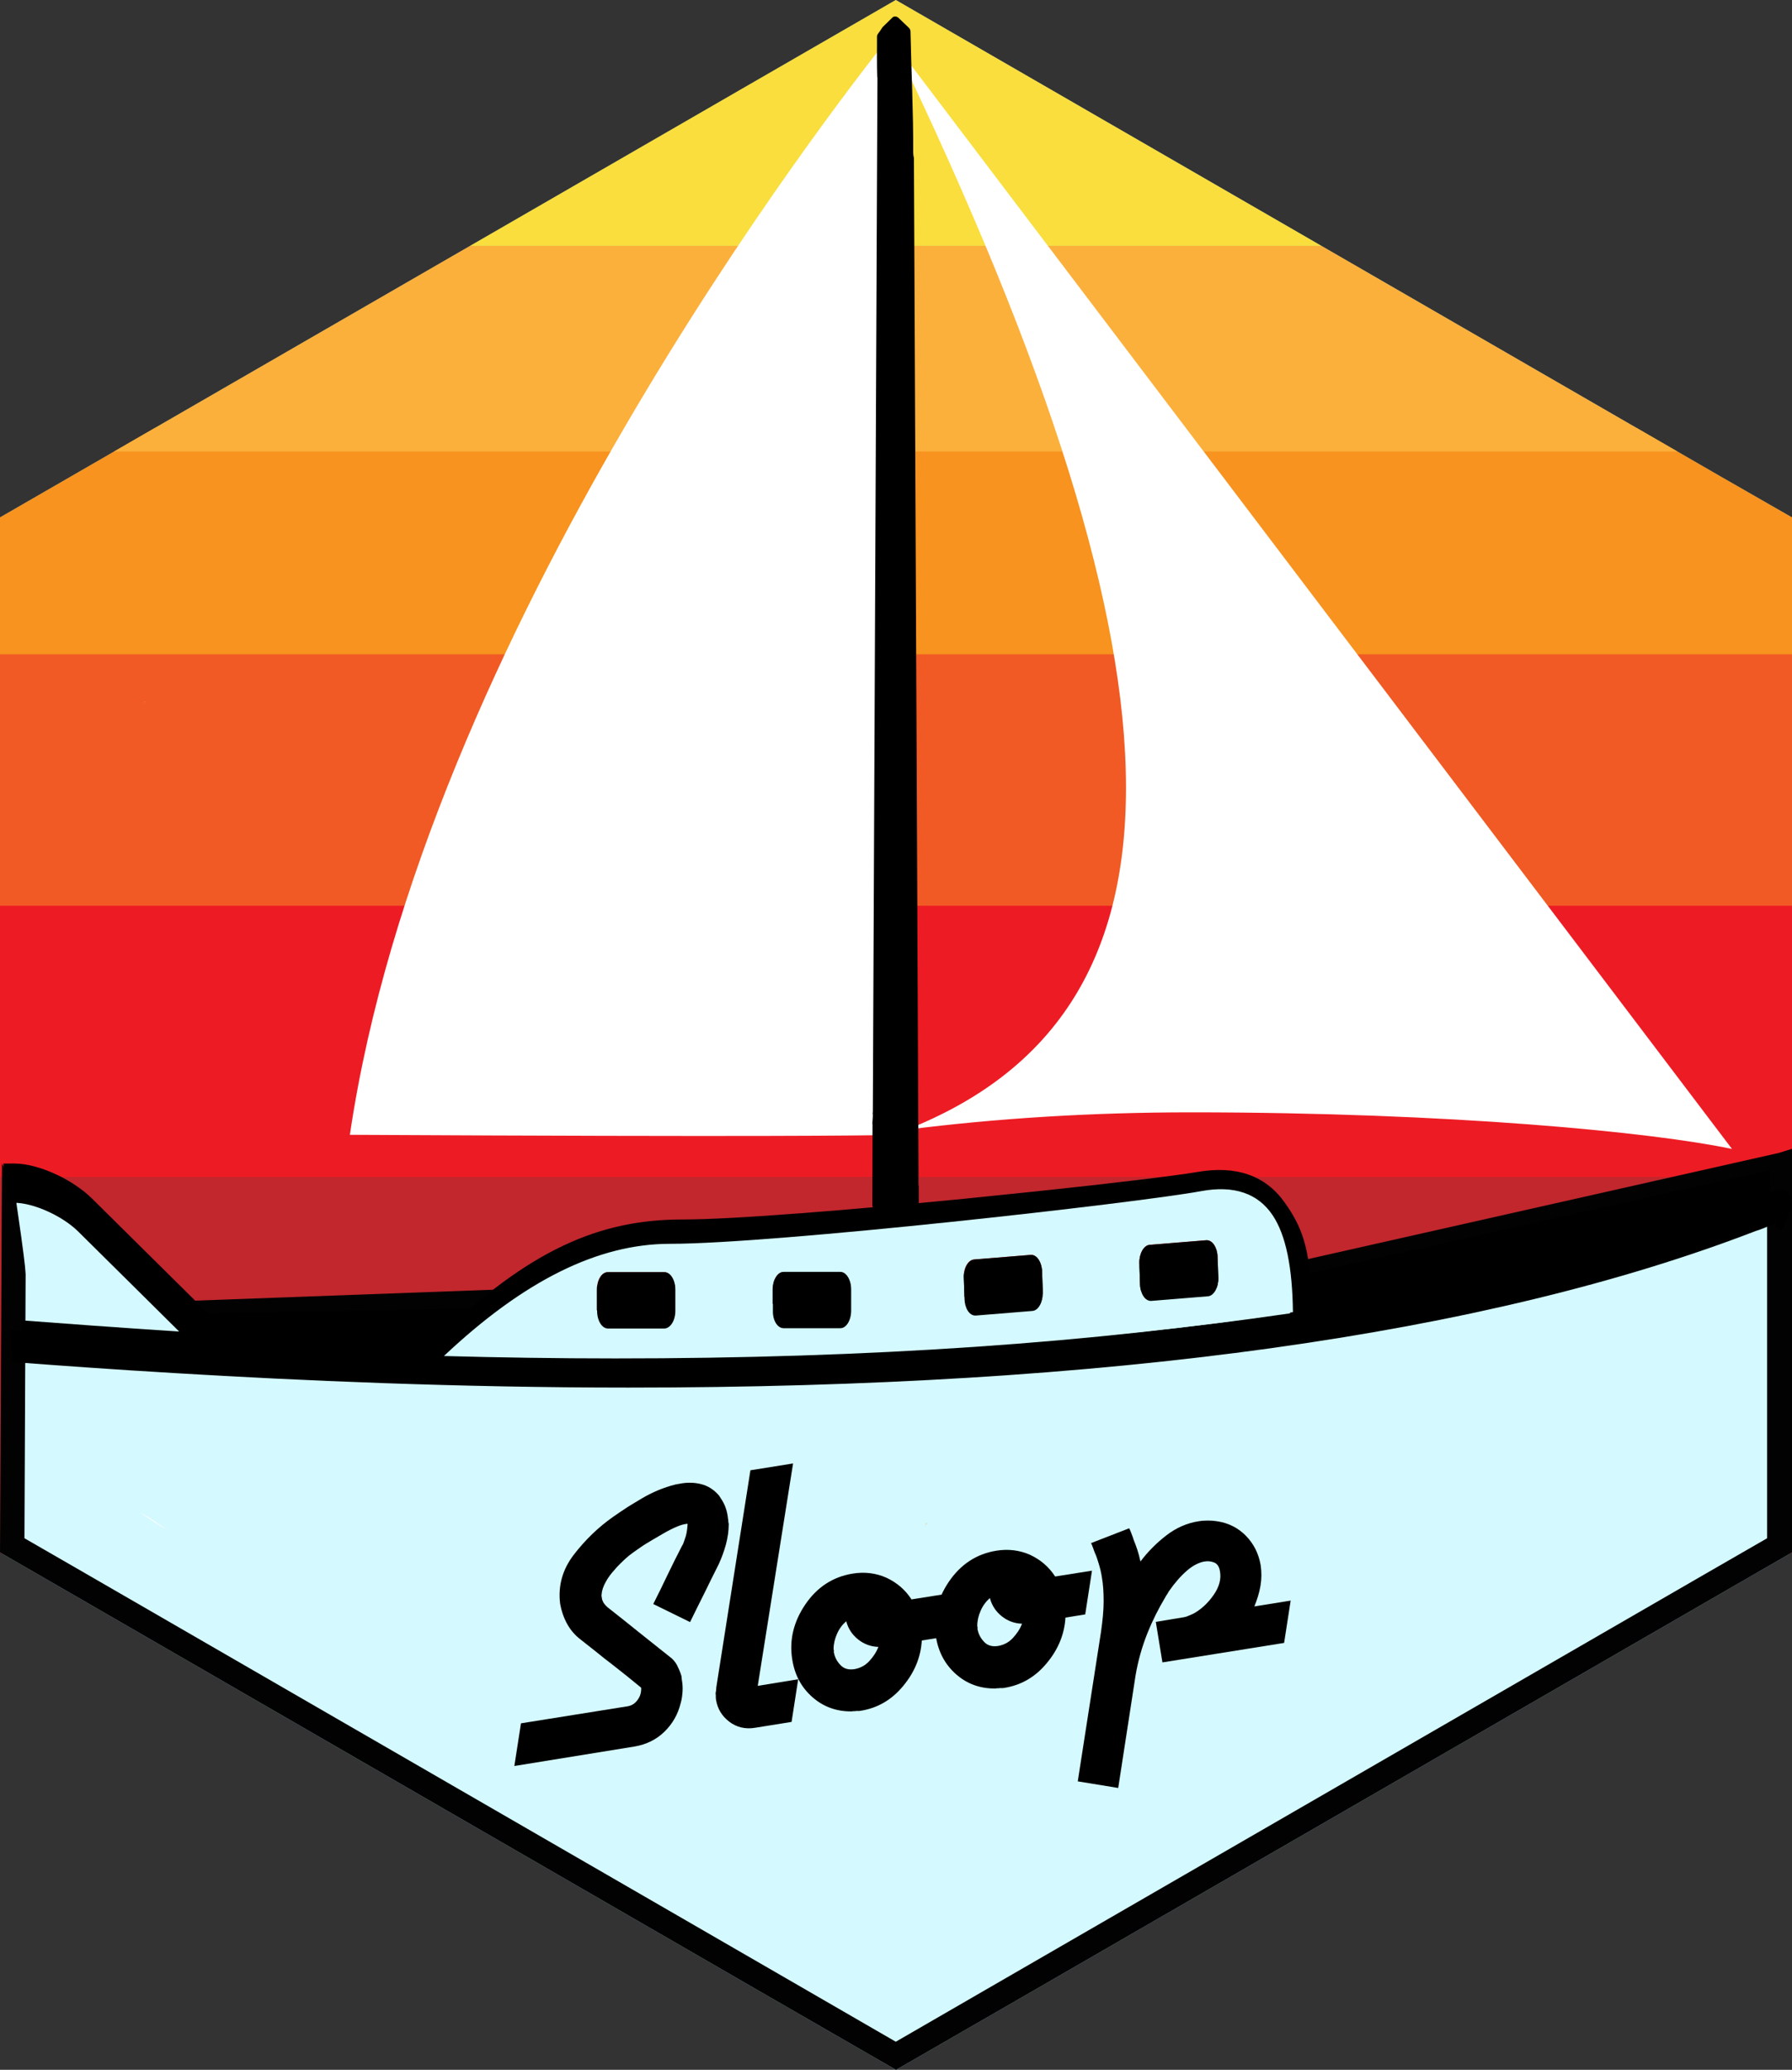 <?xml version="1.0" encoding="utf-8"?>
<!-- Generator: Adobe Illustrator 26.5.0, SVG Export Plug-In . SVG Version: 6.00 Build 0)  -->
<svg version="1.1" id="Layer_1" xmlns="http://www.w3.org/2000/svg" xmlns:xlink="http://www.w3.org/1999/xlink" x="0px" y="0px"
	 viewBox="0 0 2521 2911" style="enable-background:new 0 0 2521 2911;" xml:space="preserve">
<rect x="0" y="0" width="2521" height="2911" fill="#333333" stroke="none"/>
<style type="text/css">
	.st0{fill:#80A9B5;}
	.st1{clip-path:url(#SVGID_00000018211565959608428460000011415645757173885604_);}
	.st2{clip-path:url(#SVGID_00000124133219866414173540000001666241805883861639_);fill:#C1272D;}
	.st3{clip-path:url(#SVGID_00000121997738351841140850000013879199196910735248_);fill:#ED1C24;}
	.st4{clip-path:url(#SVGID_00000142874182256597942020000010199172876099488899_);fill:#F15A24;}
	.st5{clip-path:url(#SVGID_00000065789667061214826050000003621640237773499291_);fill:#F7931E;}
	.st6{clip-path:url(#SVGID_00000152965874021929236040000013305454031950085041_);fill:#FBB03B;}
	.st7{clip-path:url(#SVGID_00000124851701301130268110000003601010336969735040_);fill:#F9DE3D;}
	.st8{fill:#D4F9FF;}
	.st9{fill:#020202;}
	.st10{fill:#E6B35A;}
	.st11{fill:#FFFFFF;}
	.st12{enable-background:new    ;}
	.st13{fill:none;}
</style>
<g id="Layer_3">
</g>
<g id="Layer_1_1_">
	<path class="st0" d="M2419.8,669.7L1467,119.4L1260.2,0l-206.8,119.4L100.5,669.7L0,727.7v1455.7l100.5,58l964.8,557.2l195.2,112.5
		l195.2-112.5l964.8-557.2l100.5-58V727.7L2419.8,669.7z"/>
	<g>
		<g>
			<g>
				<defs>
					<polygon id="SVGID_1_" points="2419.8,669.7 1467,119.4 1260.2,0 1053.3,119.4 100.5,669.7 0,727.7 0,2183.3 100.5,2241.3 
						1065.3,2798.5 1260.5,2911 1455.7,2798.5 2420.5,2241.3 2521,2183.3 2521,727.7 					"/>
				</defs>
				<clipPath id="SVGID_00000132789951842640907720000004384204386815904138_">
					<use xlink:href="#SVGID_1_"  style="overflow:visible;"/>
				</clipPath>
				<g style="clip-path:url(#SVGID_00000132789951842640907720000004384204386815904138_);">
				</g>
			</g>
		</g>
		<g>
			<g>
				<defs>
					<polygon id="SVGID_00000122721061087056713980000012210220065617657237_" points="2419.8,669.7 1467,119.4 1260.2,0 
						1053.3,119.4 100.5,669.7 0,727.7 0,2183.3 100.5,2241.3 1065.3,2798.5 1260.5,2911 1455.7,2798.5 2420.5,2241.3 2521,2183.3 
						2521,727.7 					"/>
				</defs>
				<clipPath id="SVGID_00000008861760170675473840000018088231053308268466_">
					<use xlink:href="#SVGID_00000122721061087056713980000012210220065617657237_"  style="overflow:visible;"/>
				</clipPath>
				<path style="clip-path:url(#SVGID_00000008861760170675473840000018088231053308268466_);fill:#C1272D;" d="M2786.1,1635.4
					H-182.1v550h2966.2C2784.4,2002.2,2785.1,1818.6,2786.1,1635.4z"/>
			</g>
		</g>
		<g>
			<g>
				<defs>
					<polygon id="SVGID_00000095332255299140450830000018412101002278170014_" points="2419.8,669.7 1467,119.4 1260.2,0 
						1053.3,119.4 100.5,669.7 0,727.7 0,2183.3 100.5,2241.3 1065.3,2798.5 1260.5,2911 1455.7,2798.5 2420.5,2241.3 2521,2183.3 
						2521,727.7 					"/>
				</defs>
				<clipPath id="SVGID_00000172434036268580178220000007773769718823558567_">
					<use xlink:href="#SVGID_00000095332255299140450830000018412101002278170014_"  style="overflow:visible;"/>
				</clipPath>
				<path style="clip-path:url(#SVGID_00000172434036268580178220000007773769718823558567_);fill:#ED1C24;" d="M2789.2,1295.1
					c0.3-33.3-0.3-66.2-0.3-99.5h-2971v459.7h2968.6C2787.5,1535.6,2788.2,1415.5,2789.2,1295.1z"/>
			</g>
		</g>
		<g>
			<g>
				<defs>
					<polygon id="SVGID_00000149359202977313069930000010577082456547723932_" points="2419.8,669.7 1467,119.4 1260.2,0 
						1053.3,119.4 100.5,669.7 0,727.7 0,2183.3 100.5,2241.3 1065.3,2798.5 1260.5,2911 1455.7,2798.5 2420.5,2241.3 2521,2183.3 
						2521,727.7 					"/>
				</defs>
				<clipPath id="SVGID_00000082342183203410763990000016179808395023841704_">
					<use xlink:href="#SVGID_00000149359202977313069930000010577082456547723932_"  style="overflow:visible;"/>
				</clipPath>
				<path style="clip-path:url(#SVGID_00000082342183203410763990000016179808395023841704_);fill:#F15A24;" d="M2788.5,905.7
					H-182.1v368.1h2971.4C2789.2,1151,2789.2,1028.2,2788.5,905.7z"/>
			</g>
		</g>
		<g>
			<g>
				<defs>
					<polygon id="SVGID_00000132774707927712262340000008801106127490886793_" points="2419.8,669.7 1467,119.4 1260.2,0 
						1053.3,119.4 100.5,669.7 0,727.7 0,2183.3 100.5,2241.3 1065.3,2798.5 1260.5,2911 1455.7,2798.5 2420.5,2241.3 2521,2183.3 
						2521,727.7 					"/>
				</defs>
				<clipPath id="SVGID_00000107547538506212040270000003663170420627472829_">
					<use xlink:href="#SVGID_00000132774707927712262340000008801106127490886793_"  style="overflow:visible;"/>
				</clipPath>
				<path style="clip-path:url(#SVGID_00000107547538506212040270000003663170420627472829_);fill:#F7931E;" d="M2783.7,601.8
					H-182.1v318.4h2970.7C2787.8,813.8,2785.4,707.8,2783.7,601.8z"/>
			</g>
		</g>
		<g>
			<g>
				<defs>
					<polygon id="SVGID_00000173128500599726052330000008934052759708683941_" points="2419.8,669.7 1467,119.4 1260.2,0 
						1053.3,119.4 100.5,669.7 0,727.7 0,2183.3 100.5,2241.3 1065.3,2798.5 1260.5,2911 1455.7,2798.5 2420.5,2241.3 2521,2183.3 
						2521,727.7 					"/>
				</defs>
				<clipPath id="SVGID_00000008137366610732555610000010261088502173206201_">
					<use xlink:href="#SVGID_00000173128500599726052330000008934052759708683941_"  style="overflow:visible;"/>
				</clipPath>
				<path style="clip-path:url(#SVGID_00000008137366610732555610000010261088502173206201_);fill:#FBB03B;" d="M2780.6,435.4
					c-0.7-29.5-2.4-59.7-4.5-89.5H-182.1V635h2966.2C2783,568.5,2782.4,501.9,2780.6,435.4z"/>
			</g>
		</g>
		<g>
			<g>
				<defs>
					<polygon id="SVGID_00000056409047881011780090000016072281548676142221_" points="2419.8,669.7 1467,119.4 1260.2,0 
						1053.3,119.4 100.5,669.7 0,727.7 0,2183.3 100.5,2241.3 1065.3,2798.5 1260.5,2911 1455.7,2798.5 2420.5,2241.3 2521,2183.3 
						2521,727.7 					"/>
				</defs>
				<clipPath id="SVGID_00000002386040835831319590000001172044652006470564_">
					<use xlink:href="#SVGID_00000056409047881011780090000016072281548676142221_"  style="overflow:visible;"/>
				</clipPath>
				<path style="clip-path:url(#SVGID_00000002386040835831319590000001172044652006470564_);fill:#F9DE3D;" d="M2754.2-57.3H-182.1
					v403.1h2956.9C2769,212.4,2760.8,77.5,2754.2-57.3z"/>
			</g>
		</g>
	</g>
	<g>
		<polygon class="st8" points="17.1,2173.4 19.6,1707.8 93.3,1853 1836.7,1789.1 2503.2,1638.9 2503.2,2173.4 1260.2,2891.1 		"/>
		<path class="st9" d="M2486,1660.5v502.9l-83.3,48l-964.5,557.2l-178,102.9l-178-102.9l-964.5-557.2l-83.3-48l1.7-384.9l36.7,72.4
			l9.9,19.6l22-0.7l1731.1-63.5h3.1l3.1-0.7L2486,1660.5 M2520.3,1615.9l-17.5,5.5L1834.7,1772l-1731.1,63.5l-100.8-199L0,2183.3
			l100.5,58l964.8,557.2l195.2,112.5l195.2-112.5l964.8-557.2l100.5-58v-567.4H2520.3z"/>
	</g>
	<path class="st10" d="M201.3,989.8c1-1,2.1-2.1,3.1-3.1h-1C203.1,988.1,202.4,989.1,201.3,989.8z"/>
	<path class="st10" d="M1301.3,2145.3c1-1,2.1-2.1,3.1-3.1h-1C1302.7,2143.2,1302,2144.2,1301.3,2145.3z"/>
	<g id="Layer_2_1_">
	</g>
	<g>
		<g>
			<path class="st11" d="M1275.6,1588.8c126.9-16.1,260.7-24.4,399.6-24.4c366,0,651,28.1,761.4,51.5L1256.4,58.3
				C1698.5,974.3,1681.7,1428.2,1275.6,1588.8z"/>
			<path class="st11" d="M492.2,1596c580.3,3.1,722.3,1,754.9,0.3l7.5-1549C1166.2,158.2,595.4,895.1,492.2,1596z"/>
		</g>
	</g>
	<g>
		<g>
			<path d="M2517.9,1681.8c-3.4-7.9-9.9-11.3-16.1-8.9c-2.4,1-40.1,15.8-59.7,23.3c-169.4,63.1-369.1,92.3-597.8,127.3
				c-1-67.9-13.4-99.5-37.4-132.8c-26.8-37.4-67.6-51.8-121.8-42.5c-32.6,5.5-120.4,16.1-225,27.1l-103.2,10.6
				c-156.4,15.4-323.4,29.2-397.2,29.2c-115.9,0-215.4,42.2-345.1,168.1c-126.2-3.8-262,9.6-361.2,3.4l-20.9-20.9
				c-12.3,5.8-24.4,11.7-36.7,17.2l0,0h-0.3c-8.9,4.1-17.8,7.9-27.1,11.7c-12,4.8-19.9-4.5-20.6-14.8c-51.4-3.4-96.4-6.9-133.4-9.6
				c1,15.1,2.1,30.2,2.7,45.3c59,4.5,137.9,10.3,231.5,15.8l0,0l0,0c171.8,10.3,393.8,20.2,635.6,20.2c673.6,0,1207-74.1,1586-220.3
				c12.3-3.4,30.9-13.7,29.2-8.9c1-0.3-1.4,1.7-4.8,4.5h0.3c4.8,0,8.6,1.7,11.3,4.1c3.4-7.9,7.2-15.8,10.6-23.7
				C2521.7,1699.6,2521.7,1689.3,2517.9,1681.8z M885.3,1906.8c-80.9,0-159.5-1-235-3.1c109.8-96.7,211.6-144.1,310.1-144.1
				c143.7,0,639.7-52.1,728.5-67.6c44.9-7.5,77.9,2.7,98.1,30.9c18.2,25.4,27.4,66.9,27.8,124.2
				C1544.2,1886.9,1233.7,1906.8,885.3,1906.8z"/>
			<path class="st8" d="M1818.9,1845.4c-0.7-62.8-9.9-108.4-28.5-136.2c-20.6-30.9-54.5-42.5-100.5-34
				c-91.2,16.8-599.6,74.1-747.4,74.1c-101.2,0-205.5,51.8-318,157.8c77.2,2.1,157.8,3.4,240.8,3.4
				C1222.4,1910.6,1541.1,1888.6,1818.9,1845.4z M1617.2,1750.7l79.9-6.5c0.3,0,0.7,0,0.7,0c7.9,0,14.7,10.3,15.1,23.3l1,29.8
				c0.3,13.7-6.2,25-14.4,25.7l-79.9,6.5c-0.3,0-0.7,0-0.7,0c-7.9,0-14.7-10.3-15.1-23.3l-1-29.8
				C1602.5,1763.1,1609,1751.4,1617.2,1750.7z M1370.3,1771.3l79.9-6.5c0.3,0,0.7,0,0.7,0c7.9,0,14.7,10.3,15.1,23.3l1,29.8
				c0.3,13.7-6.2,25-14.4,25.7l-79.9,6.5c-0.3,0-0.7,0-0.7,0c-7.9,0-14.7-10.3-15.1-23.3l-1-29.8
				C1355.2,1783.3,1361.7,1772,1370.3,1771.3z M1086.9,1813.8c0-13.7,6.9-24.7,15.1-24.7h79.9c8.2,0,15.1,11,15.1,24.7v29.8
				c0,13.7-6.9,24.7-15.1,24.7H1102c-8.6,0-15.1-11-15.1-24.7V1813.8z M839.6,1843.7v-29.8c0-13.7,6.9-24.7,15.1-24.7h79.9
				c8.2,0,15.1,11,15.1,24.7v29.8c0,13.7-6.9,24.7-15.1,24.7h-79.9C846.5,1868,839.6,1857.1,839.6,1843.7z"/>
			<path d="M950.1,1843.7v-29.8c0-13.7-6.9-24.7-15.1-24.7h-79.9c-8.6,0-15.1,11-15.1,24.7v29.8c0,13.7,6.9,24.7,15.1,24.7H935
				C943.2,1868,950.1,1857.1,950.1,1843.7z"/>
			<path d="M1102.4,1868h79.9c8.2,0,15.1-11,15.1-24.7v-29.8c0-13.7-6.9-24.7-15.1-24.7h-79.9c-8.6,0-15.1,11-15.1,24.7v29.8
				C1086.9,1857.1,1093.8,1868,1102.4,1868z"/>
			<path d="M1372,1850.2c0.3,0,0.7,0,0.7,0l79.9-6.5c8.2-0.7,14.7-12.4,14.4-25.7l-1-29.8c-0.3-13-7.2-23.3-15.1-23.3
				c-0.3,0-0.7,0-0.7,0l-79.9,6.5c-8.2,0.7-14.7,12.4-14.4,25.7l1,29.8C1357.2,1839.9,1363.7,1850.2,1372,1850.2z"/>
			<path d="M1618.9,1829.6c0.3,0,0.7,0,0.7,0l79.9-6.5c8.2-0.7,14.7-12.4,14.4-25.7l-1-29.8c-0.3-13-7.2-23.3-15.1-23.3
				c-0.3,0-0.7,0-0.7,0l-79.9,6.5c-8.2,0.7-14.7,12.4-14.4,25.7l1,29.8C1604.2,1819.7,1611,1829.6,1618.9,1829.6z"/>
		</g>
	</g>
	<path class="st11" d="M235.3,2152.5c-12.3-9.6-25-18.5-39.1-25.7C209.2,2135.3,222.3,2143.9,235.3,2152.5z"/>
	<g class="st12">
		<path d="M1019.7,2117.5c2.1,5.1,3.4,10.3,4.1,15.4c0.3,1.4,0.3,3.4,0.7,5.1c0,2.1,0.3,3.8,0.7,5.1c0,9.9-1.4,19.6-4.1,29.5
			c-2.7,9.9-6.2,18.9-9.9,27.1c-6.9,13.7-13.7,27.4-20.2,40.8c-6.9,13.4-13.4,27.1-20.2,40.8l-51.8-25.4
			c6.9-13.7,13.7-27.4,20.2-41.2c6.5-13.7,13.4-27.1,20.2-40.5c1.4-2.1,2.4-4.5,3.1-6.9c0.7-2.4,1.7-4.8,2.4-7.2
			c0.7-2.7,1.4-5.8,1.7-8.9c0.3-3.1,0.7-5.8,0.7-8.2c-3.8,0.3-8.6,1.4-14.4,3.8c-5.8,2.4-12.7,5.8-20.9,10.6
			c-4.8,2.7-9.6,5.5-14.7,8.6c-5.1,3.1-10.6,6.2-15.8,9.9c-3.8,2.7-7.5,5.1-11.3,7.9c-3.8,2.7-7.2,5.5-10.6,8.6
			c-2.1,2.1-4.5,4.1-7.2,6.9c-2.7,2.7-5.5,5.5-7.9,8.6c-4.8,5.1-8.9,10.6-12.3,16.8s-5.5,12-5.8,17.5c-0.3,1.4-0.3,2.1,0,3.1
			c0,0.7,0.3,1.4,0.3,2.4c0.3,2.4,1.4,4.5,2.4,6.5c1.4,2.1,3.1,4.1,5.5,6.2c14.4,11.3,29.2,23,43.6,34.7
			c14.7,11.7,29.2,23.3,43.6,34.7c4.5,3.1,7.9,7.2,10.6,12c2.4,4.8,4.5,9.6,6.2,15.1c0,0.7,0.3,1.7,0.3,2.7c0,1,0.3,1.7,0.3,2.7
			c1,5.8,1.4,11.3,1,16.8s-1,11-2.7,16.5c-3.8,15.4-11.3,28.8-23,40.1c-11.3,11-25.4,17.8-41.8,20.6l-169.1,27.4l9.3-60
			c25-4.1,50.1-7.9,75.1-12c25-4.1,50.1-7.9,75.1-12c5.8-1,10.6-4.1,14.1-9.3c3.8-5.1,5.1-11,4.8-16.8c-6.9-5.5-13.7-11.3-20.6-16.8
			s-14.1-11-21.3-16.8c-7.2-5.5-14.4-11-21.3-16.8c-6.9-5.5-14.1-11-21.3-16.8c-8.6-6.5-15.1-14.1-19.9-23
			c-4.8-8.9-7.9-18.2-9.6-27.8c-3.1-25,3.1-48,19.2-69c16.1-20.9,34.6-38.8,55.6-53.5c7.2-5.1,14.1-9.6,20.9-14.1
			c6.9-4.1,13.4-8.2,19.9-12s13.7-7.5,22-11c8.2-3.4,16.5-6.2,24.7-8.2c1-0.3,2.4-0.3,3.8-0.7c1.4-0.3,2.7-0.3,3.8-0.7
			c9.9-1.7,19.6-1.4,28.8,1c9.3,2.4,17.5,7.5,24.7,15.8C1014.6,2107.9,1017.7,2112.7,1019.7,2117.5z"/>
		<path d="M1066,2371l56.9-9.3l-9.3,60l-51.1,8.2c-14.1,2.4-26.4-0.7-36.7-8.6c-10.3-7.9-16.5-18.2-18.5-30.9
			c-0.3-1.4-0.3-3.1-0.3-4.5s0-2.7-0.3-4.5c0.3-1.4,0.3-2.4,0.7-3.8c0-1.4,0.3-2.7,0.3-4.5l48-305.3l60-9.6L1066,2371z"/>
		<path d="M1324.6,2302.7l-27.8,4.5c-1.4,23-9.9,44.3-26.1,63.8c-16.1,19.6-36,31.2-59.7,35c-1,0.3-2.1,0.3-3.1,0.3
			c-1,0-2.1,0-3.4,0c-1,0.3-2.1,0.3-3.1,0.3c-1,0-2.1,0-3.1,0.3c-21.6,0.3-40.1-6.5-55.6-20.2s-24.7-31.2-28.1-52.5
			c-4.5-27.1,1.7-53.2,18.2-77.5c16.5-24.4,38.8-39.1,66.9-43.6c16.8-2.7,32.6-0.7,47.3,5.8c14.7,6.9,26.4,16.8,35.3,30.5l51.8-8.2
			L1324.6,2302.7z M1207.3,2305.8c-8.2-6.5-14.1-15.1-16.8-25.7c-5.5,4.8-9.9,10.6-13,17.8c-3.1,6.9-4.8,14.1-4.8,21.3
			c0,0.3,0,1,0.3,1.4c0,0.7,0,1,0.3,1.4c-0.3,0.3-0.3,1-0.3,1.4c0,0.7,0,1,0.3,1.4c1.4,6.9,4.8,12.7,9.6,17.5
			c4.8,4.8,11.3,6.5,19.6,5.1c7.5-1.4,14.4-4.8,20.2-11c5.8-6.2,10.3-13,13-20.2C1224.8,2315.8,1215.6,2312.3,1207.3,2305.8z"/>
		<path d="M1526.7,2270.5l-27.8,4.5c-1.4,23-9.9,44.3-26.1,63.8c-16.1,19.6-36,31.2-59.7,35c-1,0.3-2.1,0.3-3.1,0.3s-2.1,0-3.4,0
			c-1,0.3-2.1,0.3-3.1,0.3s-2.1,0-3.1,0.3c-21.6,0.3-40.1-6.5-55.6-20.2c-15.4-13.7-24.7-31.2-28.1-52.5
			c-4.5-27.1,1.7-53.2,18.2-77.5s38.8-39.1,66.9-43.6c16.8-2.7,32.6-0.7,47.3,5.8c14.7,6.9,26.4,16.8,35.3,30.5l51.8-8.2
			L1526.7,2270.5z M1409.4,2273.2c-8.2-6.5-14.1-15.1-16.8-25.7c-5.5,4.8-9.9,10.6-13,17.8c-3.1,6.9-4.8,14.1-4.8,21.3
			c0,0.3,0,1,0.3,1.4c0,0.7,0,1,0.3,1.4c-0.3,0.3-0.3,1-0.3,1.4c0,0.3,0,1,0.3,1.4c1.4,6.9,4.8,12.7,9.6,17.5s11.3,6.5,19.6,5.1
			c7.5-1.4,14.4-4.8,20.2-11c5.8-6.2,10.3-13,13-20.2C1426.9,2283.2,1417.6,2279.7,1409.4,2273.2z"/>
		<path d="M1806.5,2310.6l-171.2,27.4l-9.3-57l37.4-6.2c2.7-0.3,5.5-1,7.9-2.1c2.7-1,5.1-2.1,7.9-3.4c11-6.2,20.2-14.8,28.1-26.1
			c7.9-11.3,11-22.6,8.9-33.6c-1-6.2-3.8-10.3-7.9-12c-4.1-1.7-8.9-2.4-14.4-1.4c-7.5,1.4-15.8,5.5-24.4,13
			c-8.6,7.5-17.1,17.2-25.4,29.2c-0.7,1.4-1.4,2.7-2.4,4.1c-1,1.4-2.1,3.1-2.7,4.5c-8.9,14.8-17.5,31.6-25,50.4
			c-7.5,18.9-13,38.4-16.5,59l-24.4,158.2l-56.9-9.3l32.6-209.6c2.4-16.5,3.8-31.2,3.8-43.6c0-12.7-0.7-23.7-2.4-33.3
			c-1-7.2-2.7-13.7-4.5-19.6c-1.7-5.8-3.4-11-5.5-15.4c-0.7-1.4-1-3.1-1.7-4.5c-0.3-1.4-1-2.7-1.4-3.8c-0.7-1.7-1-3.1-1.4-3.8
			c-0.3-0.7-0.7-1-1-1.4l53.8-20.9c1,1.7,1.7,3.4,2.1,4.5c0.7,1.7,1.4,3.8,2.1,5.5s1.4,3.8,2.1,6.2c1.7,4.1,3.4,8.6,5.1,13.7
			c1.7,5.1,3.1,10.6,4.5,16.8c10.3-13.7,22.6-26.1,36.4-36.7c13.7-10.6,29.2-17.5,45.6-19.9c4.1-0.7,8.6-1,12.7-1
			c4.5,0,8.6,0.3,13,1c16.1,2.4,29.8,9.3,40.8,20.6c11,11.3,17.8,25,20.6,41.2c1.4,9.6,1.4,19.2-0.3,29.2
			c-1.7,9.9-4.8,19.6-8.6,28.8l51.1-8.2L1806.5,2310.6z"/>
	</g>
	<polygon points="1839.1,1873.9 2490.1,1713.7 2490.1,1645.4 1839.1,1791.5 	"/>
	<polygon points="157.4,1910.6 611.2,1908.2 676.7,1839.9 145.1,1850.2 	"/>
	<g>
		<path class="st13" d="M1246.1,1696.9v0.7c9.3-0.7,18.5-1,27.4-1.7v-0.7C1264.6,1695.8,1255.4,1696.2,1246.1,1696.9z"/>
		<path d="M1293.1,1706.8c0-0.7-0.3-1-0.3-1.7c-1-4.1-0.7-7.5,0-10.3c0,0,0,0-0.3,0v-25.7c0-0.7,0-1.4-0.3-2.1
			c-0.3-5.5,0-11.3,0-16.8c0-0.3,0-1,0-1.4l-6.5-1426.5c0-0.3,0-1-0.3-1.4c-0.3-1.7-0.7-4.1-0.7-6.5c0.3-57-2.7-113.6-3.8-170.2
			c0-1.7-0.7-3.1-1.7-4.5L1263.9,25c-1.7-1.4-3.8-2.1-5.8-1.7h-0.3c-1,0.3-1.7,0.7-2.4,1.4l-13.7,13.4c-0.3,0.3-0.7,1-1,1.4
			c-1.4,2.4-3.8,5.8-5.5,7.9c-0.7,1-1.4,2.4-1.4,3.8c0,8.6-0.3,41.9,0.3,57.6c0,0,0.3-0.3,0.3-0.7l-6.5,1456.7h-0.3
			c0.3,1.7,0.3,3.1,0.3,4.8c-0.3,3.8-0.3,7.2-0.7,11h0.3l-0.3,113.9c0,1.4,0.3,2.7,1.4,4.1c4.5,5.1,8.6,10.6,12.7,16.1
			c1.4,1.7,3.4,2.4,5.5,2.4c13.4-1,27.1-2.1,40.1-3.1c3.1-0.3,5.5-2.7,5.8-6.2C1293.1,1707.5,1293.1,1707.1,1293.1,1706.8z
			 M1246.1,1697.5v-0.7c9.3-0.7,18.5-1,27.4-1.7v0.7C1264.6,1696.5,1255.4,1697.2,1246.1,1697.5z"/>
	</g>
	<g>
		<path class="st8" d="M36.4,1792.9c1.7,17.8,3.1,57.3,4.5,75.1c58.3,4.5,133.4,9.9,221.2,15.4l-141-158.8
			c-22.6-22-63.8-40.1-90.2-40.1H22C27.1,1720.9,32.9,1756.9,36.4,1792.9z"/>
		<path d="M323.1,1877.3l-192.8-190.8c-28.1-28.1-76.5-50.1-110.1-50.1H4.8c1.7,18.5,4.1,36.7,6.5,55.2h8.9
			c26.8,0,67.9,18.5,90.2,40.8l141.7,140.3c-88.5-5.8-163.6-11.3-222.3-15.8c1.4,18.5,2.4,37.1,3.1,55.2
			c72.7,5.5,169.1,12.7,284,19.6l0,0l0,0c25.4,1.4,28.8,3.1,56.3,4.5C361.2,1917.8,323.1,1877.3,323.1,1877.3z"/>
	</g>
</g>
</svg>
